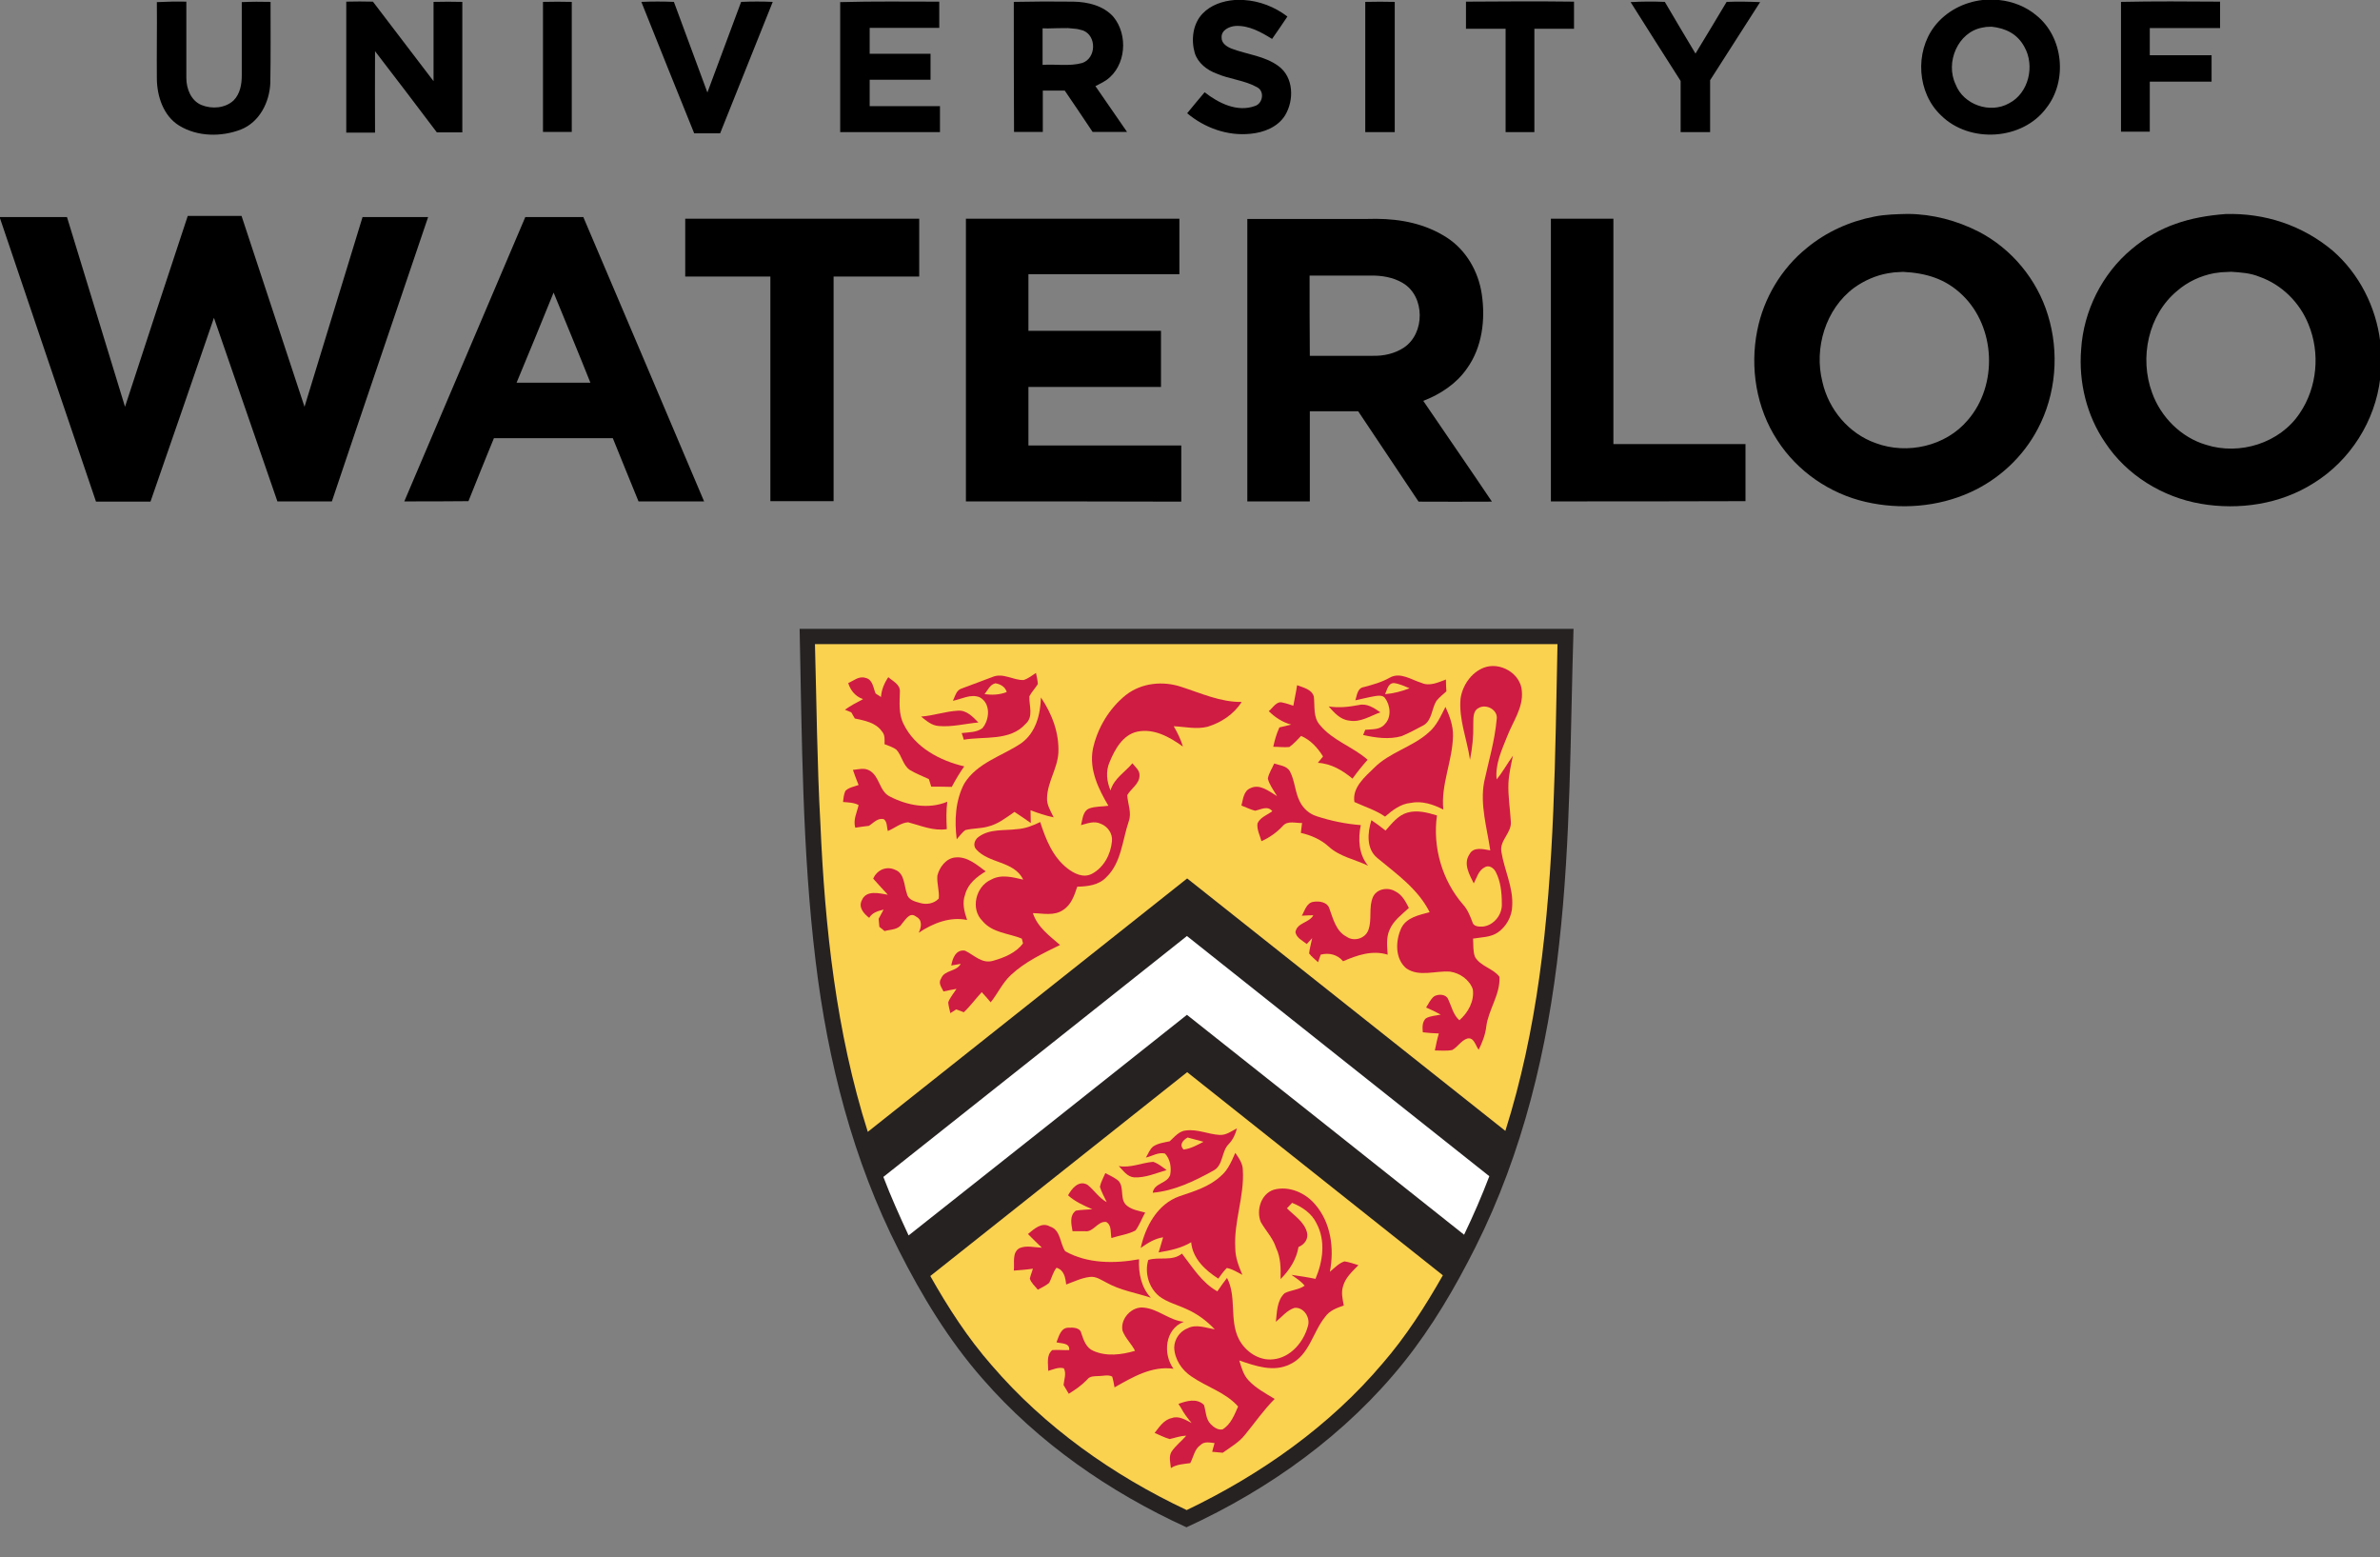 <?xml version="1.0" encoding="UTF-8"?>
<!DOCTYPE svg PUBLIC "-//W3C//DTD SVG 1.1//EN" "http://www.w3.org/Graphics/SVG/1.1/DTD/svg11.dtd">
<svg version="1.1" xmlns="http://www.w3.org/2000/svg" xmlns:xlink="http://www.w3.org/1999/xlink" x="0" y="0" width="1009" height="660" viewBox="0, 0, 1009, 660">
  <rect x="0" y="0" width="1009" height="660" fill="#808080" stroke="none"/>
  <g id="Layer_1">
    <path d="M523.4,-0 L527.3,-0 C534,0.4 540.4,2.9 545.8,7 C543.7,10.2 541.5,13.3 539.3,16.5 C534.6,13.6 529.5,10.7 523.8,11 C521.1,11.2 517.7,12.8 517.9,15.9 C517.8,18.3 520.1,19.8 522.1,20.6 C528.7,23.1 536.2,23.7 542,28 C548.5,32.7 548.7,42.5 544.8,48.9 C541.7,53.9 535.7,56.2 530.1,56.7 C520.4,57.7 510.7,54.2 503.3,48 C505.7,45 508.2,42.1 510.7,39.1 C516.6,43.7 524.5,47.7 532.1,44.9 C535.4,43.8 536.2,38.7 533,37 C527.7,34 521.3,33.6 515.8,31.2 C511.7,29.7 507.8,26.7 506.5,22.4 C504.9,16.8 505.7,10.1 509.8,5.8 C513.3,2.1 518.4,0.4 523.4,-0 z" fill="#000000"/>
    <path d="M847.5,0 C853.3,0.6 858.9,2.8 863.3,6.5 C874.8,15.7 876.6,34.2 867.6,45.7 C857.5,59.5 835,60.9 822.9,48.9 C812.8,39.4 811.7,22.2 820.1,11.2 C825,4.8 832.6,0.9 840.5,0 L847.5,0 z M844.322,11.314 C841.26,11.482 842.561,11.298 840.4,11.7 C830,13.6 824.6,26.5 829.1,35.8 C832.4,44.4 843.7,48.3 851.7,43.8 C860.1,39.5 862.8,27.8 858.2,19.8 C855.215,14.31 850.302,11.974 844.322,11.314 z" fill="#000000"/>
    <path d="M66.5,0.9 C70.7,0.7 74.8,0.6 79,0.7 C79,11.5 79,22.3 79,33.1 C79,37.6 81,42.7 85.4,44.5 C89.8,46.3 95.4,45.9 99,42.6 C101.8,39.8 102.5,35.7 102.5,32 C102.5,21.6 102.5,11.3 102.5,0.9 C106.6,0.7 110.7,0.7 114.7,0.8 C114.7,12.2 114.8,23.6 114.6,35.1 C114.3,43.3 110,51.8 102.1,54.9 C93.8,58.1 83.7,58 75.9,53.2 C69.3,49.1 66.6,40.9 66.5,33.5 C66.4,22.7 66.6,11.8 66.5,0.9 z" fill="#000000"/>
    <path d="M146.8,0.7 C150.6,0.6 154.4,0.6 158.1,0.7 C166.7,11.9 175.2,23.2 183.8,34.4 C183.8,23.2 183.8,12 183.8,0.8 C187.9,0.7 192,0.7 196,0.8 C196,19.2 196,37.6 196,56.1 C192.4,56.1 188.8,56.1 185.2,56.1 C176.5,44.6 167.8,33.1 159,21.7 C158.9,33.2 159,44.7 159,56.2 C154.9,56.2 150.8,56.2 146.8,56.2 C146.8,37.6 146.8,19.1 146.8,0.7 z" fill="#000000"/>
    <path d="M230.2,0.8 C234.3,0.7 238.4,0.7 242.4,0.8 C242.4,19.2 242.4,37.5 242.4,55.9 C238.3,55.9 234.2,55.9 230.2,55.9 C230.2,37.6 230.2,19.2 230.2,0.8 z" fill="#000000"/>
    <path d="M271.9,0.8 C276.5,0.6 281.1,0.6 285.7,0.8 C290.4,13.6 295.2,26.4 299.9,39.2 C304.7,26.4 309.4,13.6 314.2,0.8 C318.7,0.6 323.1,0.6 327.6,0.8 C320.2,19.4 312.7,37.9 305.3,56.5 C301.6,56.5 298,56.5 294.3,56.5 C286.8,37.9 279.3,19.4 271.9,0.8 z" fill="#000000"/>
    <path d="M356.2,0.9 C370.2,0.5 384.2,0.7 398.2,0.7 C398.2,4.4 398.2,8.1 398.2,11.8 C388.4,11.8 378.5,11.8 368.7,11.8 C368.7,15.5 368.7,19.1 368.7,22.8 C377.3,22.8 385.9,22.8 394.5,22.8 C394.5,26.5 394.5,30.1 394.5,33.8 C385.9,33.8 377.3,33.8 368.7,33.8 C368.7,37.6 368.7,41.3 368.7,45 C378.6,45 388.5,45 398.5,45 C398.5,48.7 398.5,52.3 398.5,56 C384.4,56 370.3,56 356.2,56 C356.2,37.6 356.2,19.2 356.2,0.9 z" fill="#000000"/>
    <path d="M442.45,0.637 L455.1,0.7 C461.2,0.8 467.8,2.4 472,7.1 C478.4,14.8 477.4,28 469.1,33.9 C467.6,34.9 466,35.7 464.4,36.5 C468.9,42.9 473.3,49.5 477.8,55.9 C472.9,55.9 468.1,55.9 463.2,55.9 C459.3,50.1 455.4,44.2 451.4,38.4 C448.3,38.4 445.2,38.4 442.1,38.4 C442.1,44.2 442.1,50.1 442.1,55.9 C438,55.9 433.9,55.9 429.9,55.9 C429.8,37.6 429.8,19.2 429.8,0.8 L442.45,0.637 z M452.775,11.903 C451.339,11.916 449.902,11.929 448.465,11.942 C447.025,11.978 445.586,12.038 444.146,12.051 C443.43,12.057 442.715,12.017 442,12 L442,27.5 C447.6,27.1 453.4,28.2 458.8,26.7 C464.8,24.7 465,15.1 459.1,12.9 C455.643,11.997 457.732,12.433 452.775,11.903 z" fill="#000000"/>
    <path d="M578.8,0.8 C583,0.7 587.1,0.7 591.3,0.8 C591.3,19.2 591.3,37.6 591.3,56 C587.1,56 583,56 578.8,56 C578.8,37.6 578.8,19.2 578.8,0.8 z" fill="#000000"/>
    <path d="M621.5,0.7 C636.7,0.6 652,0.5 667.3,0.7 C667.3,4.5 667.3,8.4 667.3,12.2 C661.7,12.2 656.1,12.2 650.5,12.2 C650.5,26.8 650.5,41.4 650.5,56 C646.4,56 642.3,56 638.3,56 C638.3,41.4 638.3,26.8 638.3,12.2 C632.7,12.2 627.1,12.2 621.5,12.2 C621.5,8.4 621.5,4.6 621.5,0.7 z" fill="#000000"/>
    <path d="M691.3,0.9 C696.1,0.6 701,0.6 705.8,0.8 C710.1,8.1 714.4,15.4 718.8,22.7 C723.2,15.4 727.7,8.1 732,0.8 C736.7,0.6 741.4,0.7 746.2,0.9 C739.1,11.9 732.1,23 725,34 C725,41.3 725,48.7 725,56 C720.8,56 716.7,56 712.5,56 C712.5,48.8 712.5,41.5 712.5,34.3 C705.4,23.2 698.3,12 691.3,0.9 z" fill="#000000"/>
    <path d="M899.2,0.8 C913.2,0.5 927.2,0.6 941.2,0.7 C941.2,4.4 941.2,8.2 941.2,11.9 C931.3,11.9 921.4,11.9 911.4,11.9 C911.4,15.7 911.4,19.6 911.4,23.4 C920.2,23.4 928.9,23.4 937.6,23.4 C937.6,27.2 937.6,30.9 937.6,34.6 C928.8,34.6 920.1,34.6 911.4,34.6 C911.4,41.7 911.4,48.8 911.4,55.8 C907.3,55.8 903.2,55.8 899.2,55.8 C899.2,37.6 899.2,19.2 899.2,0.8 z" fill="#000000"/>
    <path d="M79.6,91.5 C87.2,91.5 94.8,91.5 102.4,91.5 C111.3,118.5 120.2,145.4 129.1,172.4 C137.3,145.6 145.5,118.8 153.7,92 C163,92 172.3,92 181.5,92 C167.9,132.2 154.2,172.3 140.7,212.5 C133,212.5 125.3,212.5 117.6,212.5 C108.6,186.6 99.7,160.6 90.7,134.7 C81.8,160.7 72.8,186.6 63.8,212.6 C56.1,212.6 48.4,212.6 40.7,212.6 C27.1,172.6 13.5,132.5 -0,92.5 L-0,92 C9.4,92 18.9,92 28.4,92 C36.6,118.8 44.8,145.6 53,172.4 C61.8,145.4 70.7,118.4 79.6,91.5 z" fill="#000000"/>
    <path d="M808.758,90.662 C819.337,90.739 829.507,93.414 838.9,98.2 C852.8,105.4 863.6,118.4 868.2,133.5 C873.1,149.3 871.7,167.1 863.9,181.8 C857.7,193.6 847.5,203.1 835.4,208.6 C821.6,214.9 805.6,216.1 790.9,212.7 C775.7,209.2 762,199.8 753.5,186.6 C744.6,173 741.8,155.9 745,140 C747.7,126.4 755.2,113.8 766,105.1 C774.2,98.3 784.2,93.8 794.6,91.8 C799.269,90.864 804.019,90.776 808.758,90.662 z M806.817,115.221 C801.888,115.53 803.987,115.276 800.5,115.8 C795.3,116.7 790.3,118.9 786,122 C773.9,131 769,147.6 772.6,161.8 C775.2,173.5 783.8,183.8 795.2,187.8 C808.6,192.8 824.9,189.1 834.2,178.1 C847.1,163.3 846.1,138.6 831.9,125 C824.742,118.095 816.503,115.714 806.817,115.221 z" fill="#000000"/>
    <path d="M943.518,90.716 C960.186,90.211 976.104,95.501 988.9,106.2 C1000.2,116 1007.3,130.1 1009.1,144.8 L1009.1,160.3 C1007,178.4 996.4,195.2 980.8,204.8 C966.8,213.7 949.3,216.3 933,213.5 C916.8,210.7 901.6,201.4 892.5,187.6 C884.6,176.1 881.2,161.9 882.3,148.1 C883.3,131.8 891.2,116 903.7,105.6 C915.454,95.651 928.442,91.861 943.518,90.716 z M945.911,115.185 C940.204,115.499 942.634,115.223 938.6,115.8 C932.9,116.9 927.5,119.4 923.1,123.2 C910.7,133.4 906.9,151.7 912.4,166.5 C916.1,176.8 924.7,185.4 935.2,188.5 C949.5,193.1 966.6,187.8 975,175.1 C982.4,164.2 983.7,149.6 978.7,137.5 C975,128.2 967.3,120.6 957.9,117.3 C953.984,115.687 950.063,115.473 945.911,115.185 z" fill="#000000"/>
    <path d="M247.3,92 C264.4,132.2 281.5,172.3 298.5,212.5 C289.2,212.5 280,212.5 270.7,212.5 C267.1,203.6 263.4,194.7 259.8,185.7 C243,185.7 226.2,185.7 209.4,185.7 C205.8,194.6 202.1,203.5 198.6,212.4 C189.6,212.5 180.5,212.5 171.4,212.5 C188.5,172.3 205.6,132.2 222.7,92 L247.3,92 z M234.7,124 C229.5,136.8 224.3,149.5 219,162.2 L250.3,162.2 C245.2,149.4 239.9,136.7 234.7,124 z" fill="#000000"/>
    <path d="M290.5,117.2 C290.5,109 290.5,100.9 290.5,92.7 C323.6,92.7 356.7,92.7 389.7,92.7 C389.7,100.9 389.7,109 389.7,117.2 C377.6,117.2 365.5,117.2 353.4,117.2 C353.4,149 353.4,180.7 353.4,212.4 C344.5,212.4 335.6,212.4 326.6,212.4 C326.6,180.6 326.6,148.9 326.6,117.2 C314.7,117.2 302.6,117.2 290.5,117.2 z" fill="#000000"/>
    <path d="M409.5,212.5 C409.5,172.6 409.5,132.7 409.5,92.7 C439.7,92.7 469.8,92.7 500,92.7 C500,100.5 500,108.4 500,116.2 C478.7,116.2 457.3,116.2 436,116.2 C436,124.2 436,132.2 436,140.2 C454.8,140.2 473.5,140.2 492.2,140.2 C492.2,148.1 492.2,156 492.2,164 C473.4,164 454.7,164 436,164 C436,172.2 436,180.5 436,188.8 C457.6,188.8 479.2,188.8 500.8,188.8 C500.8,196.7 500.8,204.6 500.8,212.6 C470.3,212.5 439.9,212.5 409.5,212.5 z" fill="#000000"/>
    <path d="M583.456,92.742 C594.128,92.809 604.388,94.879 613.4,100.7 C621.6,106 626.8,115.1 628.2,124.7 C629.8,135.4 628.4,147.2 621.9,156.2 C617.4,162.7 610.6,167.1 603.4,169.9 C613.1,184.2 622.9,198.3 632.5,212.6 C622.1,212.7 611.7,212.6 601.4,212.6 C592.9,199.8 584.3,187.1 575.8,174.3 C569,174.3 562.1,174.3 555.3,174.3 C555.3,187.1 555.3,199.8 555.3,212.5 C546.5,212.5 537.6,212.5 528.8,212.5 L528.8,92.8 C545.5,92.8 562.3,92.8 579,92.8 L583.456,92.742 z M581,116.8 L555.2,116.8 C555.2,128.1 555.2,139.4 555.3,150.8 L582,150.8 C586.6,150.9 591.3,149.9 595.2,147.3 C604.2,141.3 604.2,125.6 594.8,120 C590.7,117.5 585.7,116.7 581,116.8 z" fill="#000000"/>
    <path d="M657.5,212.5 C657.5,172.6 657.5,132.7 657.5,92.7 C666.3,92.7 675.2,92.7 684,92.7 C684,124.5 684,156.4 684,188.2 C702.7,188.2 721.3,188.2 740,188.2 C740,196.3 740,204.4 740,212.4 C712.5,212.5 685,212.5 657.5,212.5 z" fill="#000000"/>
    <path d="M339,266.5 C448.4,266.5 557.7,266.5 667.1,266.5 C665.7,311 666,355.7 661,400.1 C656.2,444.4 645.6,488.6 625.5,528.6 C616.9,545.7 607.2,562.3 595.2,577.3 C570.8,607.8 538.3,631.1 503,647.3 C470.4,632.4 440.2,611.5 416.6,584.4 C402.2,568 390.8,549.2 381,529.8 C361.6,491.7 350.9,449.7 345.8,407.5 C340.1,360.7 340,313.5 339,266.5 z" fill="#262222"/>
    <path d="M345.5,273 C450.4,273 555.4,273 660.3,273 C659.3,320.1 659.1,367.4 652.6,414.1 C649.5,436.2 644.9,458.1 638.2,479.3 C593.2,443.7 548.3,407.9 503.3,372.3 C458.2,408.1 413,443.9 367.9,479.7 C354.5,437.5 349.7,393.1 347.8,349 C346.4,323.7 346.2,298.3 345.5,273 z" fill="#FBD150"/>
    <path d="M629,283 C635.9,280.3 644.8,285.4 645.2,293 C645.8,300 641.4,305.8 639,312 C636.7,317.8 633.8,323.9 634.5,330.3 C637.1,327.2 639,323.6 641.4,320.3 C640.6,324.2 639.7,328 639.5,332 C639.3,337.4 640.2,342.7 640.5,348 C641.1,352.8 635.7,356.1 636.5,360.9 C637.7,368.7 641.6,376 641.1,384 C641,388.4 638.6,392.7 635,395.2 C631.9,397.3 628,397.2 624.5,397.8 C624.7,400.4 624.4,403 625.3,405.5 C627.6,409.6 633.1,410.4 635.7,414 C636.1,421.5 631,427.9 630.1,435.1 C629.7,438.6 628.4,441.8 626.9,444.9 C625.5,443.2 624.9,439.3 621.9,440.2 C619.4,441.1 618,443.7 615.7,445 C613.3,445.5 610.7,445.2 608.3,445.2 C608.8,442.8 609.3,440.3 610,438 C607.7,437.9 605.5,437.8 603.2,437.5 C603,435.5 602.9,433.1 604.5,431.6 C606.4,430.5 608.7,430.5 610.8,430 C608.8,428.9 606.7,427.9 604.6,427 C605.7,425.3 606.5,423.4 608.1,422.2 C610,421.2 613.1,421.3 614,423.6 C615.4,426.6 616.1,430.1 618.7,432.4 C622.4,429.2 625.1,424.3 624.4,419.3 C623,415.2 618.9,412.4 614.8,411.8 C608.6,411.3 601.7,414.2 596.2,410.4 C591.3,406.3 591.6,398.6 594.1,393.3 C596.3,388.8 601.7,387.8 606.1,386.6 C601.2,376.8 592.2,370.5 584,363.7 C579.1,359.8 579.8,352.8 581.4,347.6 C583.5,349 585.5,350.5 587.4,352 C590.1,349 592.7,345.5 596.7,344.4 C600.9,343.2 605.2,344.4 609.2,345.6 C607.3,359 611.4,373.2 620.3,383.4 C622.2,385.5 623.2,388.1 624.2,390.7 C624.6,392.7 627,392.8 628.7,392.7 C633.3,392.2 637,387.6 636.7,382.9 C636.7,378.3 636.2,373.5 634.1,369.5 C633.3,367.9 631.2,366.4 629.4,367.6 C626.8,368.9 626.1,372 624.8,374.4 C623,370.7 620.3,366.2 622.9,362.2 C624.6,358.7 628.8,359.9 631.8,360.4 C630.4,350.8 627.4,341.1 629.2,331.4 C631.1,322.6 633.7,314 634.5,305 C635.3,300.9 630.1,298.1 626.8,300.1 C624.3,301.4 624.7,304.6 624.6,307 C624.7,312 624.2,317 623.2,322 C622,313.4 618.4,305 619.2,296.1 C620,290.5 623.7,285.1 629,283 z" fill="#CF1C43"/>
    <path d="M434,288.2 C435.9,287.6 437.5,286.3 439.2,285.2 C439.5,286.7 439.9,288.3 440,289.9 C438.9,291.7 437.4,293.2 436.4,295.1 C436.2,299 438.3,303.7 434.8,306.8 C428.2,314.2 417.3,312 408.6,313.5 C408.4,312.8 408,311.4 407.7,310.7 C410.7,310.3 414,310.5 416.5,308.6 C419.6,305 420.1,298 415.3,295.5 C411.5,294 407.7,296.3 404,297 C404.9,295.1 405.4,292.5 407.7,291.8 C412.1,290.1 416.5,288.6 420.8,286.9 C425.3,285 429.6,288.4 434,288.2 z" fill="#CF1C43"/>
    <path d="M589.2,287.2 C593.7,284.7 598.3,288.1 602.6,289.4 C606.1,291 609.7,289.2 613,288 C613,289.7 613.1,291.3 613.2,293 C611.8,294.3 610.2,295.5 609,297 C606.9,300.3 607.2,305.2 603.5,307.4 C600.4,309 597.4,310.7 594.2,312 C588.9,313.5 583.2,312.7 577.9,311.5 C578.2,310.8 578.5,310.1 578.8,309.3 C581.6,309 585,309.4 587,307 C590,304.1 589.5,299 587.2,295.9 C586.3,294.6 584.5,294.8 583.1,295 C580.2,295.5 577.4,296.2 574.6,296.8 C575.3,294.8 575.4,291.6 578.2,291.2 C581.9,290.2 585.7,289.2 589.2,287.2 z" fill="#CF1C43"/>
    <path d="M359.6,289.5 C361.9,288.5 364.2,286.4 366.9,287.3 C370,287.9 370.2,291.5 371.2,293.9 C372,294.4 372.8,294.9 373.5,295.4 C373.7,292.3 374.9,289.5 376.6,287 C378.5,288.7 381.7,290.1 381.5,293.1 C381.4,297.7 380.9,302.6 383.1,306.9 C387.9,316.8 398.5,322.4 408.8,324.8 C406.8,327.6 405.1,330.5 403.5,333.5 C400.6,333.4 397.7,333.4 394.8,333.4 C394.5,332.3 394.1,331.3 393.8,330.2 C391.1,328.9 388.3,327.9 385.7,326.3 C382.8,324.3 382.4,320.4 380.1,317.8 C378.6,316.6 376.7,316.1 375,315.4 C375,313.6 375.3,311.5 373.9,310 C371.3,306.2 366.5,305.4 362.4,304.5 C361.9,303.6 361.4,302.8 360.9,301.9 C360.2,301.6 358.9,301.1 358.2,300.8 C360.6,299.1 363.2,297.7 365.9,296.3 C362.7,295.2 360.6,292.7 359.6,289.5 z" fill="#CF1C43"/>
    <path d="M417.4,294.2 C418.7,292.6 419.7,290.1 422,289.6 C424.1,289.9 426.2,291.1 426.8,293.3 C423.8,294.5 420.6,294.6 417.4,294.2 z" fill="#FBD150"/>
    <path d="M477.4,294.5 C484,289.4 493,288.5 500.8,291.1 C509.2,293.8 517.4,297.6 526.4,297.5 C523.1,302.7 517.8,306.2 512,308 C507.2,309.2 502.4,308 497.6,307.8 C499.2,310.5 500.6,313.4 501.5,316.4 C495.9,312.4 489.3,308.6 482.1,310.1 C475.9,311.5 472.6,317.7 470.4,323 C468.7,326.9 469.2,331.2 470.8,335 C472.3,329.9 476.9,327.3 480.1,323.5 C481.3,325.1 483.3,326.5 483.1,328.8 C483,332.3 479.5,334.2 477.9,337 C478.1,340.7 479.9,344.5 478.5,348.2 C475.8,356.2 475.4,365.7 469,371.8 C465.8,375.2 461,375.7 456.7,375.8 C455.5,379.4 454.2,383.4 450.8,385.6 C447,388.3 442.2,387.1 437.9,387 C439.8,392.9 444.9,396.6 449.4,400.5 C442.1,404.1 434.6,407.6 428.6,413.2 C425,416.5 423,421.1 420,424.8 C418.8,423.3 417.5,421.9 416.2,420.5 C413.6,423.3 411.4,426.4 408.6,429 C407.5,428.6 406.5,428.2 405.4,427.8 C404.8,428.2 403.5,429 402.9,429.4 C402.6,427.9 402.1,426.3 402,424.8 C402.8,422.7 404.3,421 405.5,419.1 C403.7,419.4 401.8,419.8 400,420.2 C399.2,418.5 397.6,416.6 399,414.7 C400.4,411 405.5,411.9 407.3,408.5 C406.3,408.7 404.3,409 403.3,409.2 C403.8,406.1 405.3,402.3 409.1,402.9 C412.9,404.7 416.3,408.6 421,407.2 C425.7,405.9 430.8,403.8 433.7,399.8 C433.6,399.3 433.3,398.3 433.2,397.8 C427.6,395.5 420.7,395.4 416.5,390.3 C411.3,385.2 413.7,375.6 420.2,372.8 C424.5,370.4 429.4,371.8 433.8,372.8 C429.9,364.8 419.2,366.1 413.8,359.9 C412.3,358.2 413.3,355.7 415,354.6 C419.7,351.2 425.8,352.1 431.2,351.4 C434.7,351.2 437.9,349.9 441,348.4 C443.3,355.6 446.3,363.2 452.5,368 C455.3,370.2 459.2,372.2 462.8,370.4 C467.9,367.8 470.9,362.1 471.4,356.6 C471.8,353.3 469.6,350.2 466.6,349.1 C463.9,347.8 461,349 458.3,349.7 C459,347.2 459,343.7 461.9,342.6 C464.5,341.7 467.3,341.9 469.9,341.5 C465.7,334.4 461.7,326.2 463.3,317.6 C465.1,308.9 470.1,300.3 477.4,294.5 z" fill="#CF1C43"/>
    <path d="M587.2,294.2 C588.1,292.4 588.4,289.5 591,289.5 C593.3,289.8 595.4,290.8 597.6,291.7 C594.3,293 590.8,293.9 587.2,294.2 z" fill="#FBD150"/>
    <path d="M549.9,290.4 C552.5,291.4 556.1,292.1 557,295.2 C557.5,299.3 556.6,304 559.6,307.3 C565,313.9 573.6,316.5 579.8,322 C577.5,324.6 575.4,327.2 573.4,330 C569.2,326.5 564.3,323.6 558.7,323.3 C559.4,322.4 560.2,321.5 560.9,320.6 C558.6,316.9 555.6,313.6 551.6,311.9 C550,313.5 548.5,315.3 546.6,316.6 C544.3,316.8 542.1,316.5 539.8,316.5 C540.4,313.7 541.2,310.9 542.4,308.3 C544.1,307.9 545.8,307.5 547.4,307.1 C543.7,306.1 540.5,304 537.9,301.4 C539.7,300 541.2,296.9 543.9,297.8 C545.4,298.1 546.8,298.6 548.3,299.1 C548.8,296.2 549.5,293.3 549.9,290.4 z" fill="#CF1C43"/>
    <path d="M441.3,295.6 C446,302.5 449.1,310.7 448.7,319.1 C448.3,325.7 444.1,331.4 443.9,338.1 C443.7,341.1 445.4,343.7 446.7,346.4 C443.3,345.7 440.1,344.6 436.9,343.4 C436.9,345.2 437,347 437,348.8 C434.7,347.2 432.4,345.6 430.1,344.1 C426.6,346.5 423.1,349.3 418.9,350.3 C415.8,351.2 412.5,351 409.3,351.8 C407.8,352.8 406.8,354.4 405.6,355.7 C404.6,347.8 405,339.3 408.8,332.1 C414.2,323.3 424.7,320.5 432.8,315.1 C439.2,310.6 441.1,302.7 441.3,295.6 z" fill="#CF1C43"/>
    <path d="M563.3,299.4 C567.6,300.1 571.9,299.6 576.1,298.8 C579.5,298 582.5,300 585.2,301.9 C580.9,303.4 576.8,306.3 572,305.4 C568.2,305 565.7,302.1 563.3,299.4 z" fill="#CF1C43"/>
    <path d="M612.8,299.6 C614.6,303.5 616.1,307.6 616,311.9 C615.8,322.5 610.8,332.5 611.9,343.1 C607.6,340.9 602.8,339.3 598,340.3 C593.8,340.7 590.3,343.4 587.2,346.1 C583.2,343.3 578.5,341.9 574.2,339.9 C573.2,333.8 578.6,329.3 582.5,325.5 C589.1,318.8 598.7,316.7 605.6,310.5 C609,307.7 610.8,303.5 612.8,299.6 z" fill="#CF1C43"/>
    <path d="M390.5,303.7 C395.8,303.3 400.8,301.5 406.1,301.2 C409.8,300.9 412.4,303.8 414.8,306.2 C409.2,306.7 403.6,308.2 398,307.7 C394.9,307.5 392.7,305.4 390.5,303.7 z" fill="#CF1C43"/>
    <path d="M540.2,323.6 C542.5,324.4 545.6,324.5 546.9,327 C549,331 549,335.8 551.1,339.8 C552.5,342.6 555,344.9 558.1,345.9 C564.2,347.9 570.5,349.2 576.9,349.7 C575.7,355.6 576,362.1 580,366.9 C574.4,364.2 568,363.1 563.3,358.8 C560,355.8 555.9,354 551.5,353 C551.7,351.6 551.8,350.2 552,348.8 C549.3,348.9 545.9,347.7 543.9,350 C541.3,352.8 538.2,355 534.8,356.5 C534.1,354 532.8,351.6 533.1,349 C534.2,346.4 537.3,345.4 539.4,343.8 C537.4,341.3 534.6,343.1 532.1,343.6 C530.1,343.1 528.2,342.1 526.3,341.4 C527,338.8 527.2,335.3 530,334.1 C534.1,332 538,335.4 541.4,337.4 C540,335 538.2,332.7 537.5,330 C537.9,327.7 539.3,325.7 540.2,323.6 z" fill="#CF1C43"/>
    <path d="M361.6,326.3 C363.9,326.1 366.3,325.3 368.5,326.5 C373,328.9 372.7,335.4 377.3,337.6 C384.7,341.4 393.6,343.1 401.6,339.8 C401.1,343.7 401.2,347.5 401.4,351.4 C395.7,352.3 390.4,349.9 385,348.5 C381.9,348.7 379.3,351 376.4,352.2 C375.9,350.5 376.2,348.3 374.7,347.2 C372.1,346.5 370.3,348.8 368.4,350 C366.5,350.2 364.6,350.5 362.6,350.8 C361.6,347.4 363.3,344.4 364,341.2 C362,340.1 359.6,340.1 357.4,339.9 C357.6,338.3 357.7,336.7 358.4,335.2 C359.9,333.7 362.1,333.4 364,332.7 C363.1,330.6 362.4,328.5 361.6,326.3 z" fill="#CF1C43"/>
    <path d="M397.4,371.1 C398.3,367.5 401.1,363.7 405.1,363.4 C410.1,362.9 414.2,366.6 417.9,369.3 C414.1,371.6 410.4,374.5 409.2,379 C407.8,382.6 408.8,386.4 410,389.9 C402.7,388.4 395.5,391.3 389.5,395.3 C390.6,393 391.2,389.9 388.4,388.5 C385.7,386.3 383.9,389.8 382.3,391.6 C380.8,394.1 377.5,393.9 375,394.6 C374.5,394.1 373.4,393.3 372.8,392.8 C372.7,391.7 372.6,390.5 372.5,389.4 C373.2,388.1 373.9,386.8 374.6,385.5 C372.3,386.1 369.8,386.7 368.5,389 C366.2,387.2 363.8,384.6 365.4,381.5 C367.3,377.1 372.7,378.6 376.4,379.2 C374.3,377 372.3,374.7 370.2,372.4 C371.7,368.8 375.7,366.9 379.4,368.6 C383.6,370.1 383.2,375.3 384.5,378.8 C385,381.4 387.9,382.1 390.1,382.7 C392.8,383.5 396,383 398,380.8 C398.3,377.5 397.1,374.4 397.4,371.1 z" fill="#CF1C43"/>
    <path d="M582.1,380.1 C583.7,376.7 588.3,375.9 591.4,377.7 C594.4,379.1 595.9,382.1 597.3,384.8 C594.3,387.6 590.7,390.2 589.1,394.1 C587.6,397.4 588.1,401.1 588.3,404.6 C581.8,402.6 575.4,404.8 569.4,407.4 C567,404.5 563.4,403.7 559.9,404.6 C559.6,405.4 559.1,407 558.8,407.8 C557.5,406.6 556.1,405.5 555,404.1 C555.2,401.9 555.9,399.7 556.3,397.6 C555.7,398.2 554.5,399.5 554,400.1 C552.2,398.6 549.7,397.6 549.2,395.1 C549.8,391 555,391.2 556.8,387.9 C555.6,387.9 553.1,388 551.9,388.1 C553.2,385.9 553.9,382.6 556.9,382.2 C559.3,381.8 562.8,382.3 563.6,385.1 C565.2,389.4 566.4,394.7 570.9,397 C574,399.2 578.8,397.8 580.1,394.2 C581.8,389.7 580.1,384.5 582.1,380.1 z" fill="#CF1C43"/>
    <path d="M374.5,498.8 C417.4,464.8 460.3,430.8 503.2,396.7 C545.9,430.6 588.6,464.6 631.4,498.5 C628.2,506.9 624.6,515.2 620.7,523.3 C581.5,492.2 542.4,461.1 503.2,430.1 C463.9,461.3 424.6,492.5 385.2,523.6 C381.4,515.4 377.7,507.2 374.5,498.8 z" fill="#FFFFFF"/>
    <path d="M394.4,540.8 C430.6,512 467,483.3 503.3,454.4 C539.4,483.1 575.6,511.8 611.7,540.5 C604.2,553.7 596,566.5 586.1,577.9 C563.6,604.5 534.4,625 503.1,640 C471.9,625.3 443,604.9 420.4,578.6 C410.3,567.1 401.9,554.1 394.4,540.8 z" fill="#FBD150"/>
    <path d="M517,481 C519.8,481.2 522.1,479.4 524.4,478.2 C523.8,480.7 522.7,483 520.9,484.9 C517.7,488.1 518.7,494 514.3,496.2 C506.3,500.6 497.9,504.7 488.7,505.5 C489.3,501.3 494.9,501.7 496.1,497.9 C496.7,494.8 496.1,491.2 493.9,488.9 C491.1,488.2 488.5,490 485.8,490.6 C486.8,489 487.4,487.1 488.9,485.9 C491,484.5 493.6,484.2 495.9,483.7 C498,481.8 499.9,479.3 502.9,479.1 C507.7,478.5 512.2,480.7 517,481 z" fill="#CF1C43"/>
    <path d="M501.8,487.2 C499.8,485.2 501.5,483.2 503.5,482.1 C505.7,482.7 508,483.3 510.2,483.9 C507.6,485.3 504.9,486.8 501.8,487.2 z" fill="#FBD150"/>
    <path d="M523.7,488.6 C525.2,490.8 526.9,493.1 526.9,495.9 C527.6,507.1 523,517.8 523.7,529 C523.7,533 525.2,536.7 526.7,540.3 C524.5,539.2 522.5,537.8 520.1,537.4 C518.7,538.8 517.6,540.4 516.5,541.9 C511,538.4 505.6,533.4 505,526.5 C500.8,529 496,530 491.2,530.8 C491.8,528.7 492.5,526.6 493.1,524.4 C489.5,524.9 486.5,526.9 483.6,528.9 C485.6,519.8 490.7,510.3 500,507 C506.2,504.9 512.7,503 517.6,498.4 C520.6,495.9 522.1,492.2 523.7,488.6 z" fill="#CF1C43"/>
    <path d="M474.3,494.2 C479.3,495.1 484,492.8 488.9,492.4 C491,493.1 492.8,494.6 494.6,495.9 C490.1,497.2 485.7,499.2 480.9,499 C477.9,498.8 476.2,496.1 474.3,494.2 z" fill="#CF1C43"/>
    <path d="M466.3,503 C466.7,501 467.8,499.1 468.6,497.2 C470.5,498.2 472.7,499.1 474.3,500.6 C476.8,503.6 474.5,508.6 477.9,511.1 C480.1,512.8 482.9,513.2 485.5,513.9 C484.1,516.4 483.1,519.2 481.4,521.5 C478.2,523.2 474.5,523.6 471.2,524.7 C470.7,522.4 471.4,519.3 469,517.9 C465.3,517.4 463.6,522.4 459.9,521.8 C458.1,521.8 456.4,521.8 454.7,521.8 C454.2,518.9 453.3,515.2 456.1,513.1 C458.4,512.7 460.7,512.7 463.1,512.5 C459.4,510.9 455.8,509.3 452.8,506.6 C454.4,503.7 457.3,500.1 461,502.1 C463.9,504.4 465.9,507.7 469.2,509.5 C468.2,507.3 467,505.3 466.3,503 z" fill="#CF1C43"/>
    <path d="M534.5,517.9 C532.5,512.9 534.6,505.9 540.1,504.2 C546.5,502.5 553.4,505.5 557.6,510.5 C564.3,518.3 565.7,529.2 563.8,539 C565.8,537.4 567.5,535.4 570,534.6 C572,534.9 574,535.6 575.9,536.2 C573.4,538.8 570.4,541.4 569.4,545.1 C568.5,547.8 569.2,550.6 569.7,553.3 C566.8,554.3 563.7,555.4 561.8,558.1 C556.5,564.6 555.1,574.4 546.9,578.2 C539.9,581.7 532.2,578.9 525.4,576.6 C526.3,579.5 527.1,582.6 529.2,584.9 C532.3,588.3 536.5,590.5 540.4,592.9 C535.7,597.6 532,603 527.8,608.1 C525.3,611.3 521.7,613.3 518.4,615.7 C516.9,615.6 515.4,615.4 513.9,615.3 C514.2,614.1 514.6,612.8 514.9,611.6 C512.9,611.4 510.6,610.8 509,612.4 C506.4,614.1 506,617.5 504.6,620.1 C501.8,620.5 498.8,620.6 496.4,622.2 C496.2,619.9 495.4,617.3 496.7,615.2 C498.4,612.7 500.9,610.8 502.9,608.5 C500.5,608.5 498.2,609.4 495.9,609.9 C493.7,609.3 491.7,608.2 489.5,607.3 C491.5,604.8 493.4,601.7 496.8,601 C499.8,599.9 502.6,601.8 505.2,603.1 C503.5,601.1 501.9,599 500.7,596.7 C500.4,596.3 499.9,595.4 499.6,595 C503.1,593.7 507.4,592.5 510.4,595.4 C511.3,598.1 511.1,601.4 513.3,603.6 C514.6,604.9 516.4,606.2 518.3,605.8 C521.8,603.7 523.3,599.7 524.9,596.1 C519.6,590.1 511.7,587.9 505.3,583.5 C501.1,580.8 498,576.2 497.8,571.1 C497.9,567.5 500.2,564.2 503.6,562.9 C507.2,561.1 511.3,562.8 515,563.4 C511.6,559.8 507.6,556.8 503,554.8 C499.2,553 494.9,552 491.5,549.4 C487,545.8 485.2,539.4 486.8,534 C491.5,532.5 496.9,534.7 501.1,531.3 C505.6,537.1 509.5,543.6 516.1,547.3 C517.4,545.4 518.8,543.4 520.2,541.6 C524.4,549.7 521.1,559.4 525.2,567.5 C527.9,572.8 533.7,576.8 539.8,576.1 C547.1,575.4 552.7,568.8 554.5,562 C555.6,558.5 552.8,553.9 548.8,554.3 C545.6,555.3 543.4,558.2 540.9,560.2 C541.4,556.1 541.3,551.2 544.6,548.1 C547.3,546.7 550.6,546.7 553.1,544.9 C551.6,543 549.5,541.7 547.5,540.3 C550.9,540.8 554.3,541.3 557.7,542 C560.8,534.7 562.1,526 558.2,518.6 C556.2,514.3 552.1,511.5 547.8,509.8 C547.3,510.4 546.1,511.5 545.6,512.1 C548.7,515.2 552.9,517.8 554.1,522.3 C554.8,525.1 553,527.5 550.5,528.5 C549.6,533.8 546.7,538.3 542.9,542.1 C543,537.7 543,533 541,528.9 C539.7,524.7 536.6,521.6 534.5,517.9 z" fill="#CF1C43"/>
    <path d="M435.8,523 C438.4,520.9 441.6,517.8 445.1,519.8 C449.8,521.3 449.3,527 451.6,530.3 C461,535.6 472.5,535.6 482.9,533.7 C482.6,539.5 483.8,545.6 487.9,550 C481.6,547.9 475,546.9 469.1,543.6 C466.9,542.5 464.6,540.8 462,541.2 C458.5,541.6 455.3,543.2 452,544.4 C451.7,541.5 451.1,538.2 447.9,537.3 C446.4,539.2 445.9,541.6 444.8,543.7 C443.4,544.9 441.6,545.7 440,546.6 C438.8,545.1 437.2,543.8 436.6,541.9 C436.9,540.5 437.5,539.1 437.9,537.7 C435.2,538.1 432.5,538.3 429.8,538.5 C430.2,535.4 428.9,530.9 432.2,529 C435.2,527.7 438.5,528.7 441.7,528.8 C439.8,527 437.8,525 435.8,523 z" fill="#CF1C43"/>
    <path d="M475.9,564 C474.8,558.9 479.9,553.5 485,554.2 C491.1,554.8 495.7,559.6 501.9,560.2 C493.9,563.2 492.9,573.8 497.5,580.1 C488.3,578.8 480.1,583.7 472.5,588 C472.2,586.5 472,584.9 471.5,583.4 C469.7,582.5 467.7,583.2 465.8,583.2 C464.1,583.3 462.1,583.1 460.9,584.7 C458.6,587.1 455.9,589 453.1,590.7 C452.4,589.5 451.6,588.2 450.9,587 C451.1,584.7 452.2,582.1 451,579.9 C448.7,579.3 446.5,580.4 444.4,581 C444.4,578 443.5,574.4 446.1,572.2 C448.5,572 450.9,572.3 453.3,572.2 C453.6,569 450,569.5 447.9,568.9 C448.9,566.4 449.7,562.7 453,562.7 C454.9,562.6 457.9,562.6 458.4,565 C459.4,567.9 460.4,571.2 463.5,572.5 C469,575 475.5,574.2 481.2,572.5 C479.7,569.5 477.1,567.2 475.9,564 z" fill="#CF1C43"/>
  </g>
</svg>
